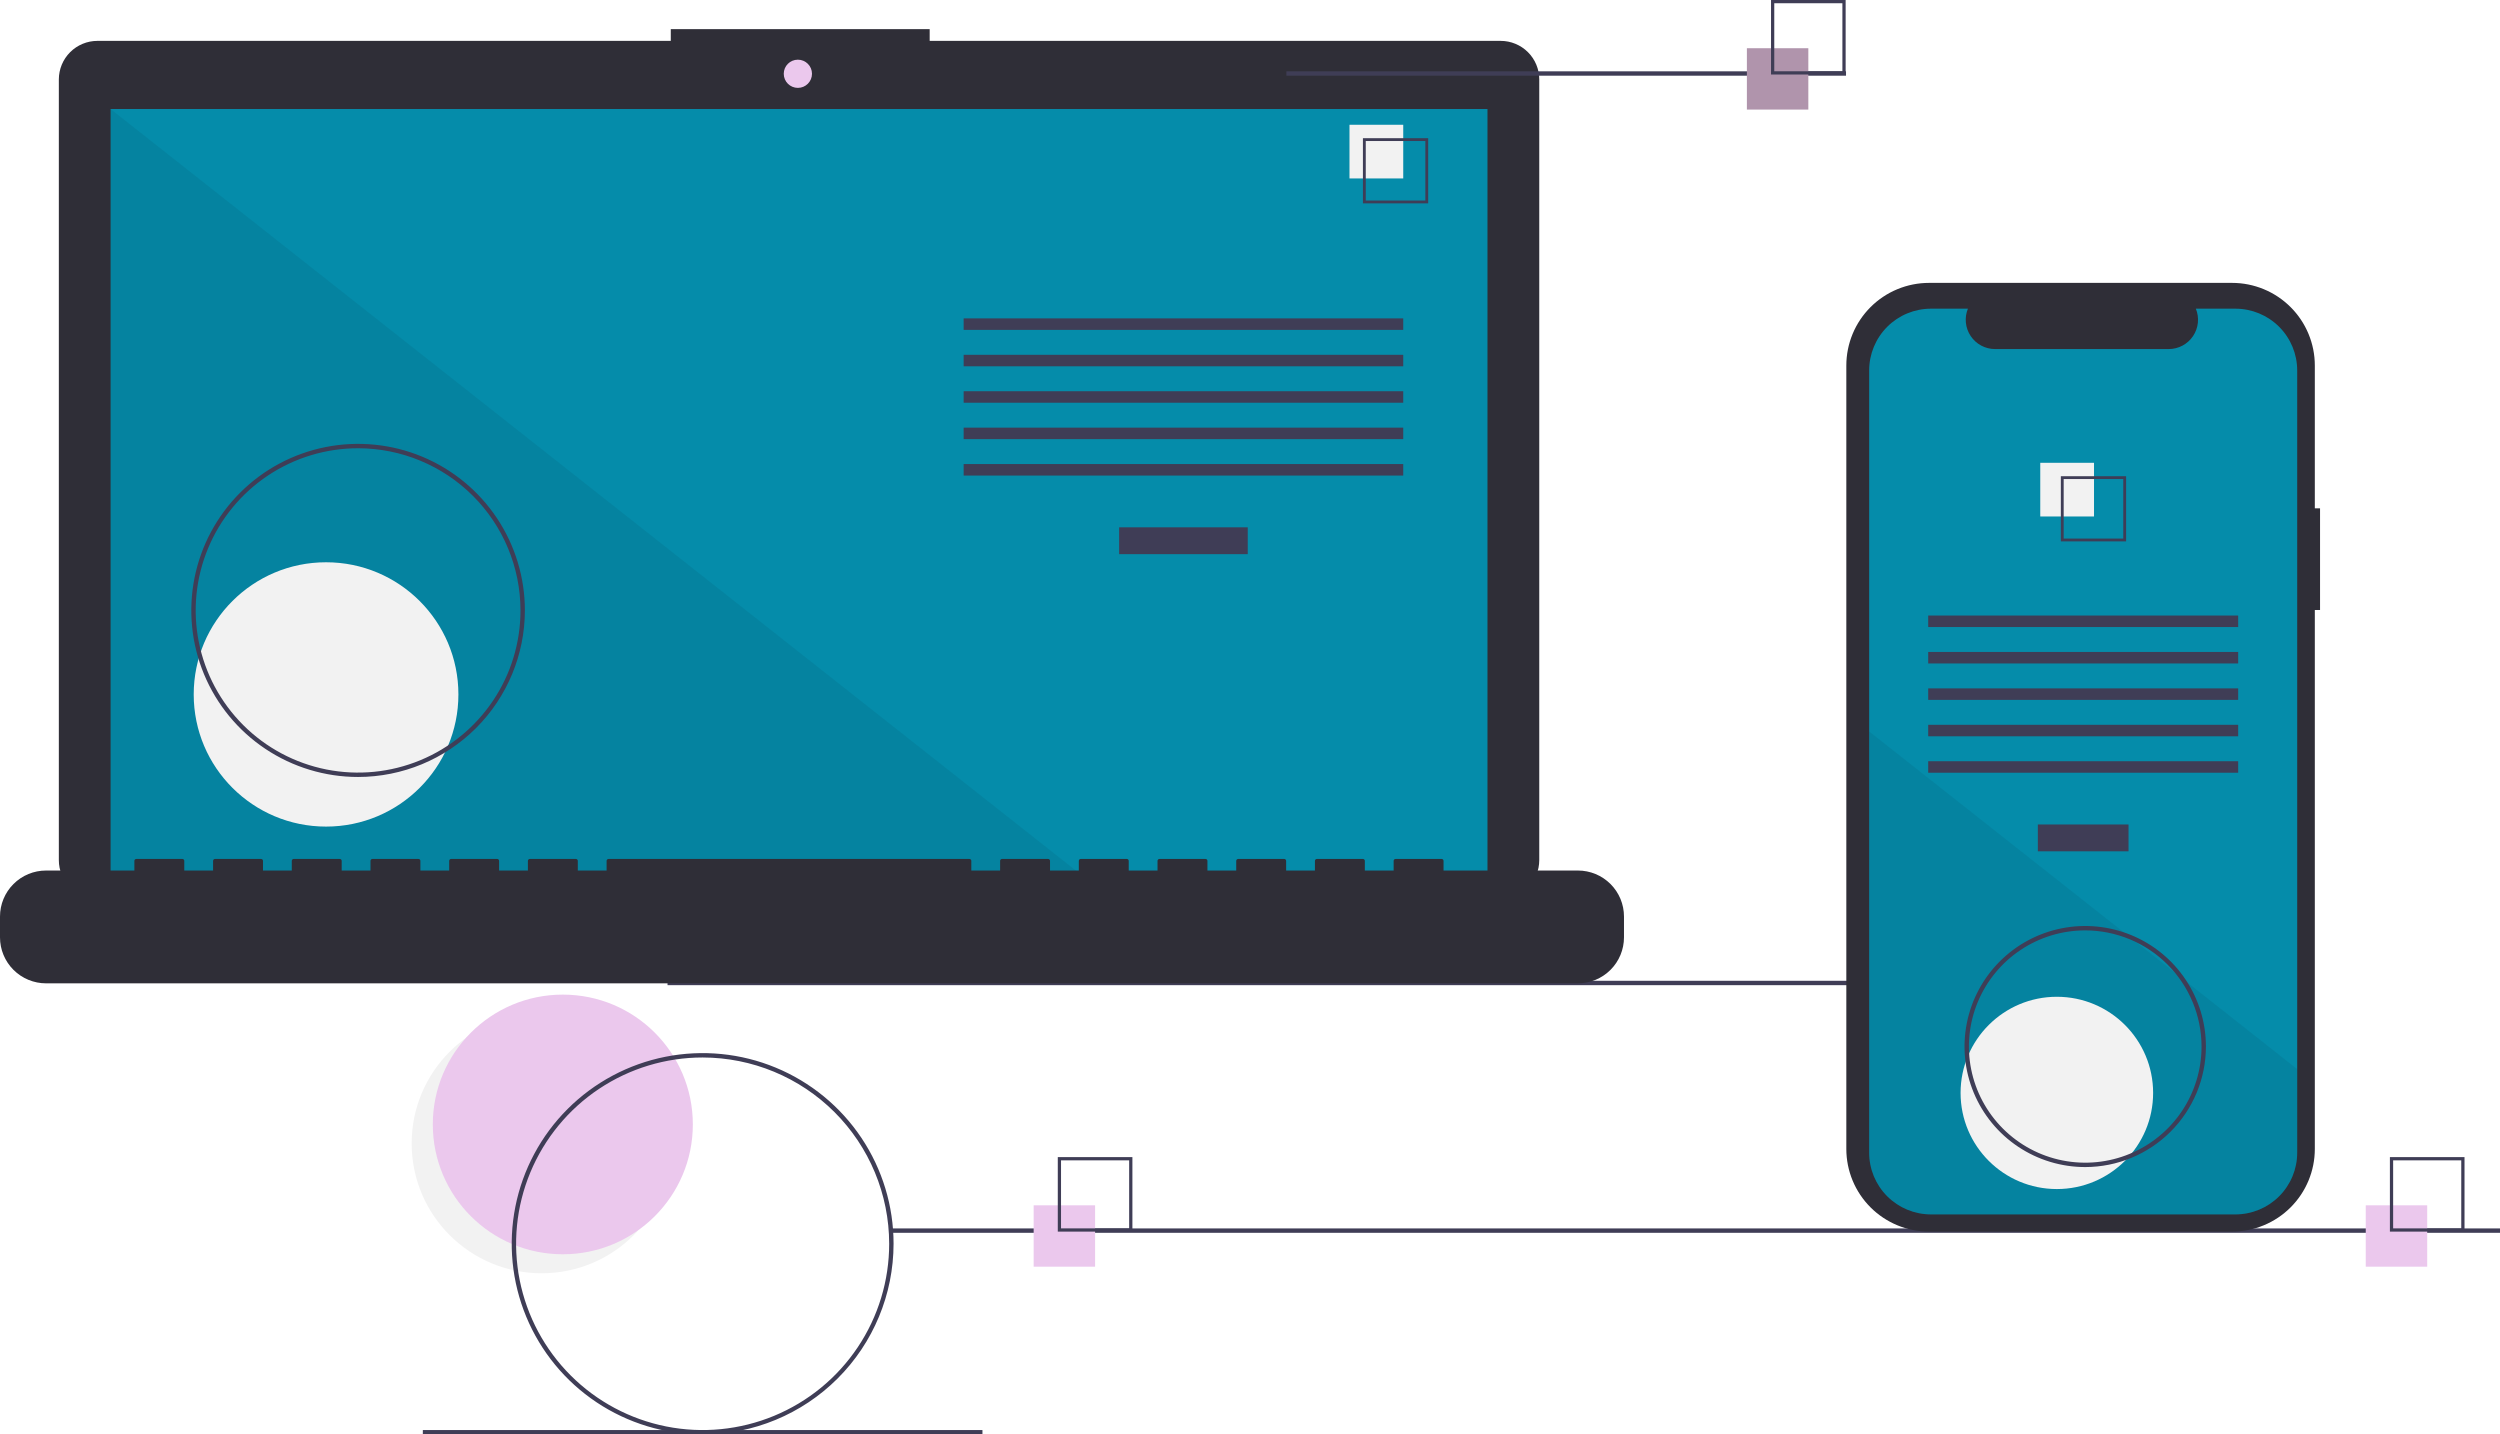 <svg width="610" height="350" viewBox="0 0 610 350" fill="none" xmlns="http://www.w3.org/2000/svg">
<g clip-path="url(#clip0_33_31)">
<path d="M132.17 310.679C149.69 310.679 163.894 296.496 163.894 279C163.894 261.504 149.69 247.321 132.17 247.321C114.65 247.321 100.447 261.504 100.447 279C100.447 296.496 114.65 310.679 132.17 310.679Z" fill="#F2F2F2"/>
<path d="M137.328 306.043C154.849 306.043 169.052 291.86 169.052 274.364C169.052 256.869 154.849 242.685 137.328 242.685C119.808 242.685 105.605 256.869 105.605 274.364C105.605 291.86 119.808 306.043 137.328 306.043Z" fill="#EBC8ED"/>
<path d="M555.381 239.312H162.877V240.382H555.381V239.312Z" fill="#3F3D56"/>
<path d="M366.155 9.974H226.841V7.106H163.67V9.974H23.781C22.543 9.974 21.318 10.217 20.174 10.69C19.031 11.163 17.992 11.856 17.117 12.73C16.242 13.604 15.548 14.641 15.074 15.783C14.601 16.925 14.357 18.148 14.357 19.384V209.881C14.357 212.377 15.35 214.77 17.117 216.535C18.884 218.3 21.281 219.291 23.781 219.291H366.155C368.655 219.291 371.052 218.3 372.819 216.535C374.586 214.77 375.579 212.377 375.579 209.881V19.384C375.579 18.148 375.335 16.925 374.862 15.783C374.388 14.641 373.694 13.604 372.819 12.73C371.944 11.856 370.905 11.163 369.762 10.69C368.618 10.217 367.393 9.974 366.155 9.974V9.974Z" fill="#2F2E37"/>
<path d="M362.945 26.605H26.991V215.85H362.945V26.605Z" fill="#058CAA"/>
<path d="M194.681 21.443C196.584 21.443 198.127 19.903 198.127 18.002C198.127 16.102 196.584 14.562 194.681 14.562C192.778 14.562 191.235 16.102 191.235 18.002C191.235 19.903 192.778 21.443 194.681 21.443Z" fill="#EBC8ED"/>
<path opacity="0.1" d="M266.868 215.85H26.991V26.605L266.868 215.85Z" fill="#013A46"/>
<path d="M79.558 201.689C97.393 201.689 111.851 187.251 111.851 169.441C111.851 151.632 97.393 137.194 79.558 137.194C61.723 137.194 47.265 151.632 47.265 169.441C47.265 187.251 61.723 201.689 79.558 201.689Z" fill="#F2F2F2"/>
<path d="M304.45 128.666H273.068V135.214H304.45V128.666Z" fill="#3F3D56"/>
<path d="M342.389 77.684H235.129V80.491H342.389V77.684Z" fill="#3F3D56"/>
<path d="M342.389 86.571H235.129V89.377H342.389V86.571Z" fill="#3F3D56"/>
<path d="M342.389 95.458H235.129V98.264H342.389V95.458Z" fill="#3F3D56"/>
<path d="M342.389 104.344H235.129V107.151H342.389V104.344Z" fill="#3F3D56"/>
<path d="M342.389 113.231H235.129V116.038H342.389V113.231Z" fill="#3F3D56"/>
<path d="M342.389 30.444H329.274V43.54H342.389V30.444Z" fill="#F2F2F2"/>
<path d="M348.478 49.621H332.553V33.718H348.478V49.621ZM333.245 48.929H347.786V34.409H333.245V48.929Z" fill="#3F3D56"/>
<path d="M385.012 212.409H352.225V210.05C352.225 209.989 352.213 209.928 352.189 209.872C352.166 209.815 352.131 209.763 352.088 209.72C352.044 209.676 351.993 209.642 351.936 209.618C351.879 209.595 351.818 209.583 351.757 209.583H340.515C340.454 209.583 340.393 209.595 340.336 209.618C340.279 209.642 340.228 209.676 340.184 209.72C340.141 209.763 340.106 209.815 340.083 209.872C340.059 209.928 340.047 209.989 340.047 210.05V212.409H333.021V210.05C333.021 209.989 333.009 209.928 332.986 209.872C332.962 209.815 332.928 209.763 332.884 209.72C332.841 209.676 332.789 209.642 332.732 209.618C332.675 209.595 332.614 209.583 332.553 209.583H321.312C321.25 209.583 321.189 209.595 321.132 209.618C321.076 209.642 321.024 209.676 320.98 209.72C320.937 209.763 320.902 209.815 320.879 209.872C320.855 209.928 320.843 209.989 320.843 210.05V212.409H313.817V210.05C313.817 209.989 313.805 209.928 313.782 209.872C313.758 209.815 313.724 209.763 313.68 209.72C313.637 209.676 313.585 209.642 313.528 209.618C313.472 209.595 313.411 209.583 313.349 209.583H302.108C302.046 209.583 301.985 209.595 301.929 209.618C301.872 209.642 301.82 209.676 301.777 209.72C301.733 209.763 301.699 209.815 301.675 209.872C301.652 209.928 301.64 209.989 301.64 210.05V212.409H294.614V210.05C294.614 209.989 294.602 209.928 294.578 209.872C294.555 209.815 294.52 209.763 294.477 209.72C294.433 209.676 294.381 209.642 294.325 209.618C294.268 209.595 294.207 209.583 294.145 209.583H282.904C282.843 209.583 282.782 209.595 282.725 209.618C282.668 209.642 282.616 209.676 282.573 209.72C282.529 209.763 282.495 209.815 282.471 209.872C282.448 209.928 282.436 209.989 282.436 210.05V212.409H275.41V210.05C275.41 209.989 275.398 209.928 275.374 209.872C275.351 209.815 275.316 209.763 275.273 209.72C275.229 209.676 275.178 209.642 275.121 209.618C275.064 209.595 275.003 209.583 274.942 209.583H263.7C263.639 209.583 263.578 209.595 263.521 209.618C263.464 209.642 263.413 209.676 263.369 209.72C263.326 209.763 263.291 209.815 263.268 209.872C263.244 209.928 263.232 209.989 263.232 210.05V212.409H256.206V210.05C256.206 209.989 256.194 209.928 256.171 209.872C256.147 209.815 256.113 209.763 256.069 209.72C256.026 209.676 255.974 209.642 255.917 209.618C255.86 209.595 255.799 209.583 255.738 209.583H244.497C244.435 209.583 244.374 209.595 244.317 209.618C244.261 209.642 244.209 209.676 244.165 209.72C244.122 209.763 244.087 209.815 244.064 209.872C244.04 209.928 244.028 209.989 244.028 210.05V212.409H237.002V210.05C237.002 209.989 236.99 209.928 236.967 209.872C236.943 209.815 236.909 209.763 236.865 209.72C236.822 209.676 236.77 209.642 236.713 209.618C236.656 209.595 236.596 209.583 236.534 209.583H148.478C148.416 209.583 148.355 209.595 148.299 209.618C148.242 209.642 148.19 209.676 148.147 209.72C148.103 209.763 148.069 209.815 148.045 209.872C148.022 209.928 148.009 209.989 148.009 210.05V212.409H140.984V210.05C140.984 209.989 140.972 209.928 140.948 209.872C140.924 209.815 140.89 209.763 140.846 209.72C140.803 209.676 140.751 209.642 140.695 209.618C140.638 209.595 140.577 209.583 140.515 209.583H129.274C129.213 209.583 129.152 209.595 129.095 209.618C129.038 209.642 128.986 209.676 128.943 209.72C128.899 209.763 128.865 209.815 128.841 209.872C128.818 209.928 128.806 209.989 128.806 210.05V212.409H121.78V210.05C121.78 209.989 121.768 209.928 121.744 209.872C121.721 209.815 121.686 209.763 121.643 209.72C121.599 209.676 121.548 209.642 121.491 209.618C121.434 209.595 121.373 209.583 121.312 209.583H110.07C110.009 209.583 109.948 209.595 109.891 209.618C109.834 209.642 109.783 209.676 109.739 209.72C109.696 209.763 109.661 209.815 109.638 209.872C109.614 209.928 109.602 209.989 109.602 210.05V212.409H102.576V210.05C102.576 209.989 102.564 209.928 102.541 209.872C102.517 209.815 102.482 209.763 102.439 209.72C102.395 209.676 102.344 209.642 102.287 209.618C102.23 209.595 102.169 209.583 102.108 209.583H90.867C90.805 209.583 90.744 209.595 90.687 209.618C90.63 209.642 90.579 209.676 90.535 209.72C90.492 209.763 90.457 209.815 90.434 209.872C90.41 209.928 90.398 209.989 90.398 210.05V212.409H83.372V210.05C83.372 209.989 83.36 209.928 83.337 209.872C83.313 209.815 83.279 209.763 83.235 209.72C83.192 209.676 83.14 209.642 83.083 209.618C83.026 209.595 82.966 209.583 82.904 209.583H71.663C71.601 209.583 71.54 209.595 71.484 209.618C71.427 209.642 71.375 209.676 71.332 209.72C71.288 209.763 71.254 209.815 71.23 209.872C71.207 209.928 71.194 209.989 71.194 210.05V212.409H64.169V210.05C64.169 209.989 64.156 209.928 64.133 209.872C64.109 209.815 64.075 209.763 64.031 209.72C63.988 209.676 63.936 209.642 63.88 209.618C63.823 209.595 63.762 209.583 63.7 209.583H52.459C52.398 209.583 52.337 209.595 52.28 209.618C52.223 209.642 52.171 209.676 52.128 209.72C52.084 209.763 52.05 209.815 52.026 209.872C52.003 209.928 51.991 209.989 51.991 210.05V212.409H44.965V210.05C44.965 209.989 44.953 209.928 44.929 209.872C44.906 209.815 44.871 209.763 44.828 209.72C44.784 209.676 44.733 209.642 44.676 209.618C44.619 209.595 44.558 209.583 44.496 209.583H33.255C33.194 209.583 33.133 209.595 33.076 209.618C33.019 209.642 32.968 209.676 32.924 209.72C32.881 209.763 32.846 209.815 32.822 209.872C32.799 209.928 32.787 209.989 32.787 210.05V212.409H11.241C8.26 212.409 5.401 213.592 3.292 215.697C1.184 217.802 2.84034e-06 220.658 0 223.635V228.711C8.52103e-06 231.688 1.184 234.543 3.292 236.648C5.401 238.753 8.26 239.936 11.241 239.936H385.012C387.993 239.936 390.852 238.753 392.961 236.648C395.069 234.543 396.253 231.688 396.253 228.711V223.635C396.253 220.658 395.069 217.802 392.961 215.697C390.852 213.592 387.993 212.409 385.012 212.409Z" fill="#2F2E37"/>
<path d="M87.375 189.583C79.326 189.583 71.457 187.199 64.765 182.734C58.072 178.268 52.856 171.921 49.776 164.496C46.696 157.07 45.89 148.899 47.46 141.015C49.031 133.132 52.907 125.891 58.598 120.208C64.289 114.524 71.541 110.654 79.435 109.086C87.329 107.518 95.512 108.322 102.948 111.398C110.385 114.474 116.741 119.683 121.212 126.366C125.684 133.049 128.071 140.906 128.071 148.944C128.059 159.718 123.767 170.048 116.138 177.666C108.508 185.285 98.164 189.571 87.375 189.583ZM87.375 109.374C79.537 109.374 71.876 111.695 65.36 116.043C58.844 120.391 53.765 126.571 50.766 133.801C47.766 141.032 46.982 148.988 48.511 156.663C50.04 164.339 53.813 171.39 59.355 176.924C64.897 182.458 71.957 186.226 79.644 187.753C87.331 189.28 95.298 188.496 102.539 185.501C109.779 182.506 115.968 177.435 120.322 170.927C124.676 164.42 127 156.77 127 148.944C126.988 138.453 122.809 128.395 115.381 120.977C107.952 113.559 97.88 109.386 87.375 109.374V109.374Z" fill="#3F3D56"/>
<path d="M450.428 17.402H313.881V18.471H450.428V17.402Z" fill="#3F3D56"/>
<path d="M610 299.736H217.495V300.805H610V299.736Z" fill="#3F3D56"/>
<path d="M239.718 348.931H103.171V350H239.718V348.931Z" fill="#3F3D56"/>
<path d="M267.203 294.098H252.21V309.071H267.203V294.098Z" fill="#EBC8ED"/>
<path d="M276.306 300.515H258.1V282.334H276.306V300.515ZM258.892 299.724H275.515V283.125H258.892V299.724Z" fill="#3F3D56"/>
<path d="M441.233 11.764H426.24V26.736H441.233V11.764Z" fill="#B094AC"/>
<path d="M450.336 18.181H432.13V0H450.336V18.181ZM432.922 17.39H449.545V0.79H432.922V17.39Z" fill="#3F3D56"/>
<path d="M592.238 294.098H577.244V309.071H592.238V294.098Z" fill="#EBC8ED"/>
<path d="M601.341 300.515H583.135V282.334H601.341V300.515ZM583.926 299.724H600.549V283.125H583.926V299.724Z" fill="#3F3D56"/>
<path d="M566.091 124.034H564.817V89.19C564.817 86.542 564.295 83.919 563.28 81.473C562.265 79.026 560.778 76.803 558.902 74.93C557.027 73.058 554.801 71.572 552.351 70.559C549.901 69.545 547.275 69.024 544.623 69.024H470.698C468.046 69.024 465.42 69.545 462.97 70.559C460.52 71.572 458.293 73.058 456.418 74.93C454.543 76.803 453.055 79.026 452.04 81.473C451.026 83.919 450.503 86.542 450.503 89.19V280.344C450.503 282.992 451.026 285.615 452.04 288.061C453.055 290.508 454.543 292.731 456.418 294.604C458.293 296.477 460.52 297.962 462.97 298.975C465.42 299.989 468.046 300.511 470.698 300.511H544.623C547.275 300.511 549.901 299.989 552.351 298.975C554.801 297.962 557.027 296.477 558.903 294.604C560.778 292.731 562.265 290.508 563.28 288.061C564.295 285.615 564.817 282.992 564.817 280.344V148.836H566.091V124.034Z" fill="#2F2E37"/>
<path d="M560.517 90.375V281.251C560.518 285.245 558.929 289.076 556.101 291.901C553.273 294.726 549.438 296.313 545.438 296.314H471.156C467.157 296.313 463.321 294.726 460.493 291.901C457.665 289.076 456.077 285.245 456.077 281.251V90.375C456.078 86.382 457.667 82.552 460.494 79.728C463.322 76.905 467.157 75.318 471.156 75.318H480.169C479.725 76.404 479.556 77.583 479.676 78.75C479.796 79.917 480.202 81.036 480.857 82.01C481.513 82.984 482.398 83.781 483.435 84.333C484.471 84.884 485.628 85.173 486.803 85.173H529.154C530.329 85.173 531.486 84.884 532.523 84.333C533.559 83.781 534.445 82.984 535.1 82.01C535.755 81.036 536.161 79.917 536.281 78.75C536.401 77.583 536.232 76.404 535.789 75.318H545.438C549.437 75.318 553.272 76.905 556.1 79.728C558.928 82.552 560.516 86.382 560.517 90.375V90.375Z" fill="#058CAA"/>
<path d="M519.361 201.173H497.233V207.721H519.361V201.173Z" fill="#3F3D56"/>
<path d="M546.113 150.191H470.482V152.997H546.113V150.191Z" fill="#3F3D56"/>
<path d="M546.113 159.077H470.482V161.884H546.113V159.077Z" fill="#3F3D56"/>
<path d="M546.113 167.964H470.482V170.77H546.113V167.964Z" fill="#3F3D56"/>
<path d="M546.113 176.851H470.482V179.657H546.113V176.851Z" fill="#3F3D56"/>
<path d="M546.113 185.738H470.482V188.544H546.113V185.738Z" fill="#3F3D56"/>
<path d="M510.939 112.922H497.824V126.019H510.939V112.922Z" fill="#F2F2F2"/>
<path d="M502.845 116.197V132.1H518.77V116.197H502.845ZM518.079 131.41H503.536V116.887H518.079V131.41Z" fill="#3F3D56"/>
<path opacity="0.1" d="M560.517 260.867V281.25C560.518 285.245 558.929 289.076 556.101 291.901C553.273 294.726 549.438 296.313 545.438 296.314H471.156C467.157 296.313 463.321 294.726 460.493 291.901C457.665 289.076 456.077 285.245 456.077 281.25V178.471L518.659 227.842L519.73 228.687L531.371 237.868L532.458 238.729L560.517 260.867Z" fill="#013A46"/>
<path d="M501.871 290.128C514.845 290.128 525.362 279.626 525.362 266.671C525.362 253.716 514.845 243.213 501.871 243.213C488.898 243.213 478.381 253.716 478.381 266.671C478.381 279.626 488.898 290.128 501.871 290.128Z" fill="#F2F2F2"/>
<path d="M171.444 350C162.231 350 153.223 347.272 145.562 342.16C137.901 337.048 131.93 329.782 128.404 321.282C124.878 312.781 123.956 303.427 125.753 294.403C127.551 285.379 131.988 277.09 138.503 270.584C145.018 264.078 153.319 259.647 162.356 257.852C171.393 256.057 180.76 256.978 189.272 260.499C197.785 264.02 205.061 269.983 210.18 277.633C215.299 285.284 218.031 294.278 218.031 303.479C218.017 315.813 213.104 327.638 204.371 336.359C195.637 345.08 183.796 349.986 171.444 350ZM171.444 258.027C162.442 258.027 153.642 260.693 146.157 265.687C138.672 270.682 132.839 277.78 129.394 286.085C125.949 294.391 125.047 303.529 126.803 312.346C128.56 321.163 132.895 329.262 139.26 335.618C145.626 341.975 153.736 346.303 162.565 348.057C171.394 349.811 180.546 348.911 188.862 345.471C197.179 342.031 204.288 336.205 209.289 328.731C214.291 321.256 216.96 312.468 216.96 303.479C216.946 291.429 212.147 279.876 203.614 271.355C195.081 262.834 183.512 258.041 171.444 258.027V258.027Z" fill="#3F3D56"/>
<path d="M508.795 284.764C502.97 284.764 497.276 283.039 492.433 279.807C487.59 276.576 483.815 271.983 481.586 266.609C479.357 261.235 478.773 255.321 479.91 249.616C481.046 243.911 483.851 238.671 487.97 234.558C492.089 230.445 497.336 227.644 503.049 226.509C508.762 225.374 514.684 225.957 520.066 228.183C525.447 230.409 530.047 234.178 533.283 239.015C536.519 243.851 538.246 249.537 538.246 255.354C538.238 263.151 535.132 270.627 529.611 276.14C524.089 281.654 516.603 284.755 508.795 284.764V284.764ZM508.795 227.014C503.182 227.014 497.695 228.676 493.028 231.79C488.361 234.904 484.723 239.33 482.575 244.509C480.427 249.687 479.865 255.385 480.96 260.883C482.055 266.38 484.758 271.43 488.727 275.394C492.696 279.357 497.753 282.056 503.258 283.15C508.764 284.243 514.47 283.682 519.656 281.537C524.842 279.392 529.274 275.76 532.392 271.099C535.511 266.438 537.175 260.959 537.175 255.354C537.167 247.84 534.174 240.637 528.854 235.324C523.533 230.011 516.319 227.022 508.795 227.014Z" fill="#3F3D56"/>
</g>
<defs>
<clipPath id="clip0_33_31">
<rect width="610" height="350" fill="white"/>
</clipPath>
</defs>
</svg>
